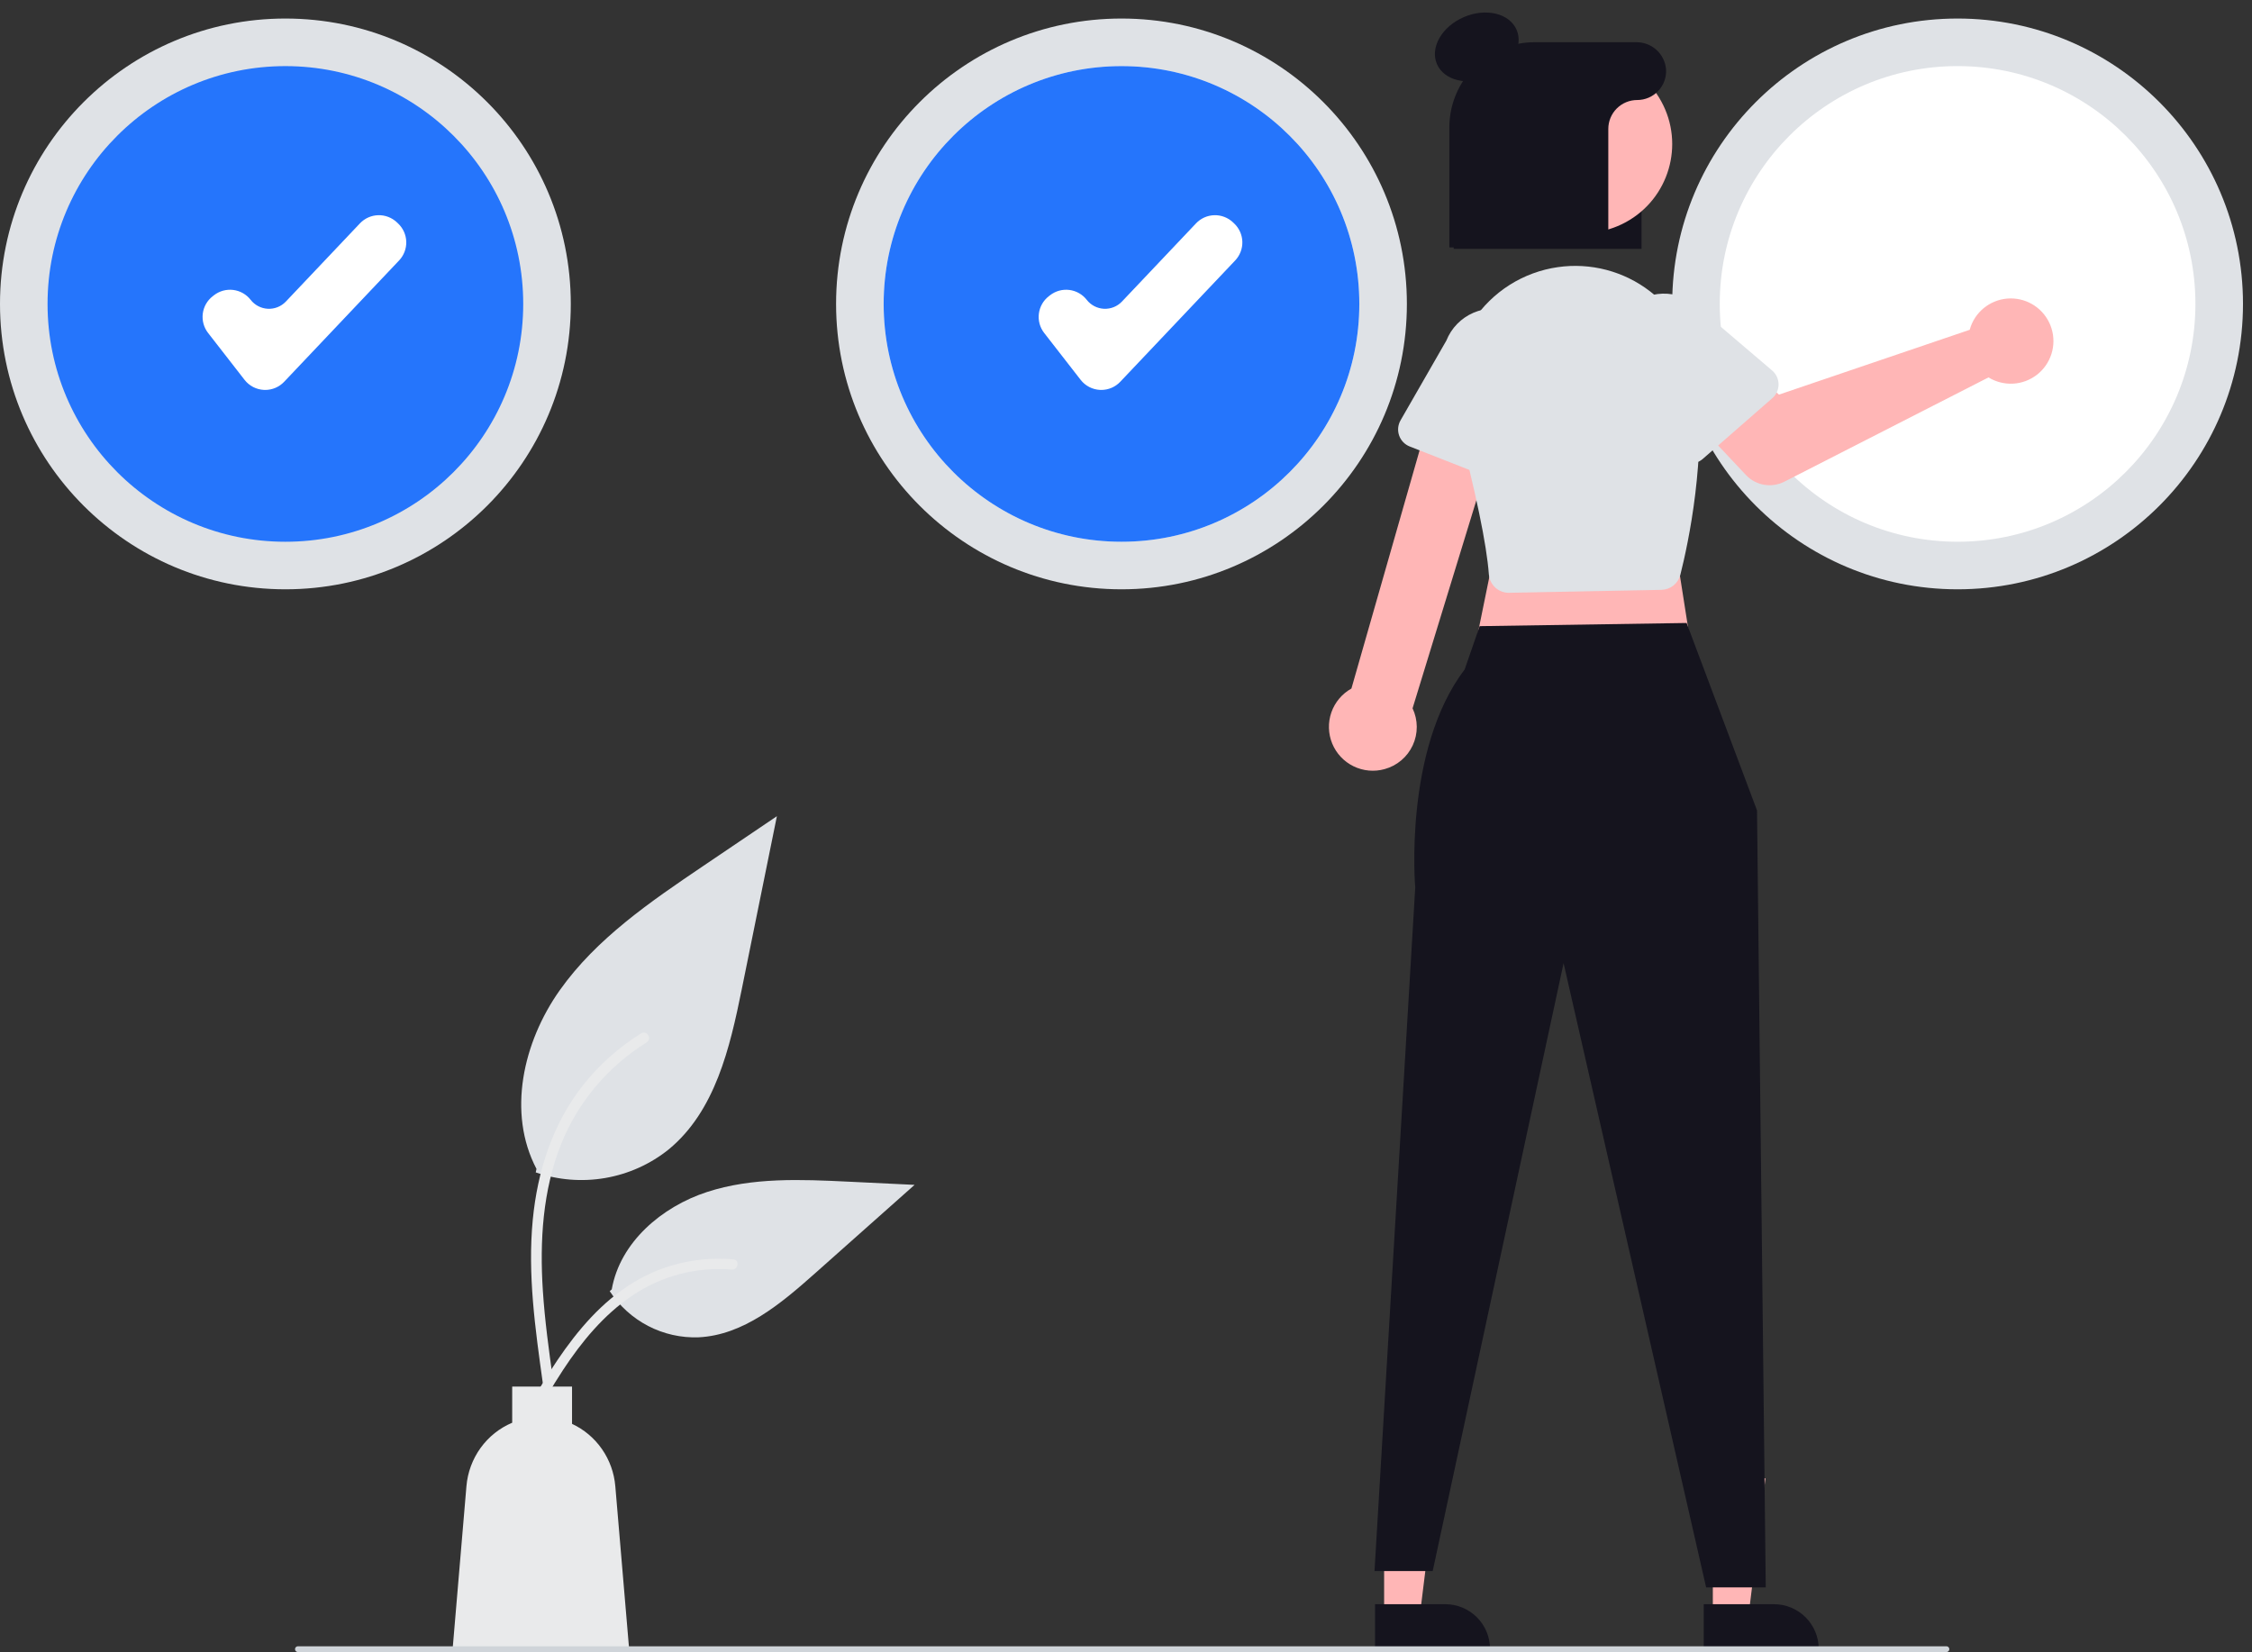 <svg width="229" height="168" viewBox="0 0 229 168" fill="none" xmlns="http://www.w3.org/2000/svg">
    <rect x="0" y="0" width="229" height="168" fill="#333333" stroke="none"/>
    <g clip-path="url(#clip0_2089_131486)">
        <path d="M29.021 59.927C45.049 59.927 58.043 46.934 58.043 30.906C58.043 14.878 45.049 1.885 29.021 1.885C12.993 1.885 0 14.878 0 30.906C0 46.934 12.993 59.927 29.021 59.927Z"
              fill="#DFE2E6"/>
        <path d="M29.02 55.092C42.377 55.092 53.205 44.264 53.205 30.907C53.205 17.55 42.377 6.723 29.02 6.723C15.664 6.723 4.836 17.55 4.836 30.907C4.836 44.264 15.664 55.092 29.02 55.092Z"
              fill="#2575FC"/>
        <path d="M114.041 59.927C130.069 59.927 143.062 46.934 143.062 30.906C143.062 14.878 130.069 1.885 114.041 1.885C98.013 1.885 85.019 14.878 85.019 30.906C85.019 46.934 98.013 59.927 114.041 59.927Z"
              fill="#DFE2E6"/>
        <path d="M114.042 55.092C127.399 55.092 138.226 44.264 138.226 30.907C138.226 17.55 127.399 6.723 114.042 6.723C100.685 6.723 89.857 17.55 89.857 30.907C89.857 44.264 100.685 55.092 114.042 55.092Z"
              fill="white"/>
        <path d="M114.042 55.092C127.399 55.092 138.226 44.264 138.226 30.907C138.226 17.55 127.399 6.723 114.042 6.723C100.685 6.723 89.857 17.55 89.857 30.907C89.857 44.264 100.685 55.092 114.042 55.092Z"
              fill="#2575FC"/>
        <path d="M111.986 39.653C111.943 39.653 111.9 39.652 111.856 39.65C111.474 39.631 111.1 39.53 110.76 39.354C110.42 39.177 110.123 38.929 109.888 38.627L106.178 33.857C105.746 33.3 105.552 32.595 105.64 31.896C105.727 31.197 106.088 30.561 106.644 30.128L106.777 30.024C107.334 29.592 108.039 29.398 108.739 29.485C109.438 29.573 110.074 29.934 110.507 30.49C110.716 30.759 110.981 30.979 111.283 31.136C111.585 31.293 111.918 31.383 112.258 31.4C112.598 31.416 112.938 31.359 113.254 31.232C113.57 31.105 113.855 30.912 114.089 30.664L121.622 22.713C121.862 22.459 122.15 22.256 122.468 22.113C122.787 21.971 123.131 21.893 123.48 21.884C123.829 21.874 124.176 21.934 124.502 22.059C124.828 22.183 125.126 22.371 125.379 22.611L125.502 22.728C126.014 23.213 126.312 23.881 126.331 24.585C126.35 25.29 126.088 25.973 125.604 26.485L113.915 38.823C113.667 39.085 113.368 39.294 113.036 39.437C112.704 39.579 112.347 39.653 111.986 39.653Z"
              fill="white"/>
        <path d="M199.062 59.927C215.09 59.927 228.084 46.934 228.084 30.906C228.084 14.878 215.09 1.885 199.062 1.885C183.034 1.885 170.041 14.878 170.041 30.906C170.041 46.934 183.034 59.927 199.062 59.927Z"
              fill="#DFE2E6"/>
        <path d="M199.061 55.09C212.418 55.09 223.246 44.262 223.246 30.905C223.246 17.549 212.418 6.721 199.061 6.721C185.705 6.721 174.877 17.549 174.877 30.905C174.877 44.262 185.705 55.09 199.061 55.09Z"
              fill="white"/>
        <path d="M26.966 39.653C26.923 39.653 26.88 39.652 26.837 39.65C26.454 39.631 26.08 39.53 25.74 39.354C25.401 39.177 25.103 38.929 24.868 38.627L21.158 33.857C20.726 33.3 20.533 32.595 20.62 31.896C20.707 31.197 21.069 30.561 21.624 30.128L21.758 30.024C22.314 29.592 23.02 29.398 23.719 29.485C24.418 29.573 25.054 29.934 25.488 30.49C25.697 30.759 25.961 30.979 26.264 31.136C26.566 31.293 26.898 31.383 27.238 31.4C27.579 31.416 27.918 31.359 28.235 31.232C28.55 31.105 28.835 30.912 29.07 30.664L36.602 22.713C36.843 22.459 37.13 22.256 37.449 22.113C37.767 21.971 38.111 21.893 38.46 21.884C38.809 21.874 39.156 21.934 39.482 22.059C39.808 22.183 40.106 22.371 40.36 22.611L40.483 22.728C40.994 23.213 41.293 23.881 41.312 24.585C41.331 25.29 41.069 25.973 40.584 26.485L28.895 38.823C28.647 39.085 28.348 39.294 28.017 39.437C27.685 39.579 27.328 39.653 26.966 39.653Z"
              fill="white"/>
        <path d="M147.822 25.304H166.924V8.691C166.904 7.662 166.477 6.684 165.737 5.969C164.997 5.255 164.004 4.863 162.975 4.879H156.625C151.771 4.879 147.822 8.692 147.822 13.377V25.304Z"
              fill="#15141E"/>
        <path d="M140.748 164.319L144.374 164.319L146.1 150.332L140.748 150.332L140.748 164.319Z" fill="#FFB6B6"/>
        <path d="M139.825 167.832L151.518 167.832V167.684C151.517 166.477 151.038 165.319 150.185 164.466C149.331 163.612 148.173 163.133 146.966 163.133L139.825 163.133L139.825 167.832Z"
              fill="#15141E"/>
        <path d="M174.174 164.319L177.8 164.319L179.525 150.332L174.173 150.332L174.174 164.319Z" fill="#FFB6B6"/>
        <path d="M173.249 167.832L184.941 167.832V167.684C184.941 166.477 184.462 165.319 183.608 164.466C182.755 163.612 181.597 163.133 180.39 163.133L173.248 163.133L173.249 167.832Z"
              fill="#15141E"/>
        <path d="M169.794 51.949L172.16 67.034L149.68 67.33L152.638 52.837L169.794 51.949Z" fill="#FFB6B6"/>
        <path d="M171.508 63.352L178.667 82.416L179.555 161.421H173.491L158.997 97.945L145.687 159.764H139.771L143.912 90.254C143.912 90.254 142.691 76.303 148.941 68.07L150.462 63.675L171.508 63.352Z"
              fill="#15141E"/>
        <path d="M140.797 78.212C141.423 78.041 142.003 77.736 142.498 77.316C142.993 76.897 143.39 76.374 143.661 75.785C143.933 75.195 144.071 74.554 144.067 73.905C144.064 73.256 143.918 72.616 143.64 72.03L153.203 40.851L146.169 39.457L137.422 70.019C136.469 70.551 135.743 71.414 135.383 72.445C135.023 73.477 135.054 74.604 135.47 75.614C135.886 76.624 136.658 77.446 137.64 77.925C138.622 78.404 139.745 78.506 140.797 78.212Z"
              fill="#FFB6B6"/>
        <path d="M153.453 60.282L168.948 59.983C169.391 59.973 169.819 59.819 170.166 59.543C170.513 59.268 170.759 58.886 170.869 58.456C171.699 55.167 173.527 46.596 172.558 38.059C172.366 36.405 171.845 34.806 171.025 33.357C170.205 31.908 169.103 30.638 167.783 29.623C166.464 28.607 164.954 27.867 163.344 27.445C161.733 27.023 160.054 26.929 158.407 27.167C156.669 27.416 155.003 28.03 153.518 28.968C152.034 29.906 150.765 31.147 149.794 32.61C148.823 34.073 148.172 35.725 147.884 37.457C147.597 39.189 147.679 40.963 148.125 42.661C150.075 50.068 151.177 55.368 151.399 58.412C151.432 58.852 151.608 59.27 151.901 59.6C152.193 59.931 152.586 60.157 153.019 60.244C153.147 60.269 153.278 60.282 153.409 60.282C153.424 60.282 153.438 60.282 153.453 60.282Z"
              fill="#DFE2E6"/>
        <path d="M200.524 32.892C200.431 33.1 200.355 33.316 200.295 33.537L180.899 40.128L177.151 36.854L171.47 41.864L177.542 48.306C178.032 48.826 178.679 49.173 179.383 49.295C180.088 49.417 180.813 49.307 181.45 48.982L202.205 38.38C202.956 38.84 203.829 39.061 204.708 39.014C205.587 38.966 206.431 38.651 207.127 38.112C207.824 37.573 208.339 36.835 208.605 35.995C208.872 35.156 208.876 34.256 208.618 33.414C208.361 32.572 207.852 31.828 207.162 31.282C206.471 30.736 205.63 30.413 204.752 30.357C203.873 30.3 202.998 30.512 202.243 30.965C201.487 31.418 200.888 32.09 200.524 32.892Z"
              fill="#FFB6B6"/>
        <path d="M180.857 39.081C180.856 38.813 180.797 38.55 180.684 38.308C180.571 38.066 180.408 37.85 180.204 37.677L173.102 31.628C172.203 30.598 170.933 29.966 169.569 29.872C168.206 29.777 166.86 30.227 165.828 31.124C164.796 32.02 164.161 33.289 164.063 34.652C163.966 36.016 164.412 37.362 165.306 38.397L170.364 46.272C170.508 46.497 170.699 46.688 170.924 46.832C171.149 46.977 171.402 47.071 171.667 47.108C171.931 47.146 172.2 47.126 172.457 47.05C172.713 46.974 172.949 46.844 173.151 46.668L180.221 40.492C180.423 40.316 180.584 40.099 180.693 39.856C180.803 39.612 180.859 39.348 180.857 39.081Z"
              fill="#DFE2E6"/>
        <path d="M153.632 48.75C153.869 48.626 154.076 48.452 154.239 48.24C154.402 48.029 154.517 47.785 154.577 47.524L156.677 38.434C157.177 37.162 157.153 35.744 156.608 34.49C156.064 33.236 155.045 32.249 153.774 31.746C152.504 31.242 151.085 31.263 149.83 31.804C148.575 32.345 147.585 33.361 147.078 34.631L142.416 42.747C142.283 42.978 142.202 43.236 142.177 43.502C142.153 43.768 142.186 44.036 142.274 44.288C142.363 44.54 142.504 44.77 142.69 44.963C142.875 45.155 143.1 45.305 143.349 45.403L152.087 48.836C152.335 48.933 152.602 48.976 152.869 48.962C153.136 48.947 153.396 48.875 153.632 48.75Z"
              fill="#DFE2E6"/>
        <path d="M146.114 6.505C145.397 4.825 146.631 2.688 148.87 1.732C151.11 0.775 153.507 1.361 154.224 3.041C154.942 4.72 153.708 6.858 151.468 7.814C149.229 8.771 146.832 8.185 146.114 6.505Z"
              fill="#15141E"/>
        <path d="M153.062 18.99C150.666 14.608 152.277 9.113 156.66 6.717C161.043 4.321 166.538 5.932 168.933 10.314C171.329 14.697 169.719 20.192 165.336 22.588C160.953 24.984 155.458 23.373 153.062 18.99Z"
              fill="#FFB6B6"/>
        <path d="M156.038 4.293H166.382C167.141 4.283 167.875 4.561 168.437 5.069C169 5.578 169.349 6.281 169.415 7.036C169.442 7.438 169.386 7.841 169.251 8.22C169.116 8.599 168.904 8.946 168.629 9.24C168.354 9.533 168.022 9.768 167.653 9.928C167.283 10.088 166.885 10.171 166.483 10.171C165.704 10.171 164.956 10.48 164.405 11.031C163.854 11.583 163.544 12.33 163.544 13.11V25.158H147.381V12.95C147.381 11.813 147.605 10.687 148.04 9.637C148.475 8.587 149.113 7.633 149.917 6.829C150.72 6.025 151.675 5.387 152.725 4.952C153.775 4.517 154.901 4.293 156.038 4.293Z"
              fill="#15141E"/>
        <path d="M54.477 119.222C56.746 120.005 59.181 120.201 61.55 119.792C63.918 119.382 66.138 118.381 67.998 116.885C72.734 112.983 74.219 106.555 75.427 100.604C76.618 94.736 77.809 88.868 79 83L71.519 88.056C66.139 91.692 60.637 95.445 56.912 100.712C53.187 105.979 51.561 113.168 54.554 118.867"
              fill="#DFE2E6"/>
        <path d="M55.19 140.608C54.426 135.127 53.641 129.576 54.176 124.036C54.652 119.116 56.176 114.31 59.278 110.37C60.925 108.283 62.928 106.494 65.199 105.085C65.791 104.717 66.336 105.641 65.746 106.008C61.818 108.454 58.779 112.065 57.068 116.322C55.179 121.056 54.876 126.216 55.201 131.245C55.398 134.286 55.816 137.307 56.236 140.324C56.269 140.461 56.248 140.604 56.178 140.726C56.108 140.848 55.993 140.94 55.857 140.981C55.718 141.018 55.571 141 55.446 140.93C55.321 140.86 55.229 140.745 55.19 140.608Z"
              fill="#E9EAEB"/>
        <path d="M62 131.3C62.979 132.797 64.324 134.016 65.906 134.838C67.488 135.66 69.254 136.058 71.033 135.993C75.606 135.775 79.418 132.562 82.85 129.512L93 120.49L86.282 120.166C81.451 119.933 76.496 119.716 71.894 121.216C67.293 122.716 63.049 126.325 62.208 131.12"
              fill="#DFE2E6"/>
        <path d="M53.069 144.291C56.645 137.979 60.793 130.963 68.204 128.721C70.264 128.099 72.425 127.877 74.57 128.065C75.245 128.123 75.077 129.162 74.402 129.104C70.808 128.807 67.22 129.754 64.243 131.786C61.379 133.731 59.149 136.435 57.261 139.303C56.105 141.06 55.069 142.891 54.033 144.72C53.702 145.304 52.734 144.883 53.069 144.291Z"
              fill="#E9EAEB"/>
        <path d="M47.431 151.131C47.55 149.727 48.047 148.383 48.868 147.245C49.688 146.108 50.801 145.22 52.084 144.68V141H58.169V144.795C59.389 145.363 60.439 146.248 61.212 147.361C61.985 148.474 62.454 149.775 62.569 151.131L64 168H46L47.431 151.131Z"
              fill="#E9EAEB"/>
        <path d="M197.929 168H30.294C30.216 168 30.141 167.969 30.086 167.914C30.031 167.859 30 167.784 30 167.706C30 167.628 30.031 167.553 30.086 167.498C30.141 167.443 30.216 167.412 30.294 167.412H197.929C198.007 167.412 198.081 167.443 198.136 167.498C198.192 167.553 198.222 167.628 198.222 167.706C198.222 167.784 198.192 167.859 198.136 167.914C198.081 167.969 198.007 168 197.929 168Z"
              fill="#CFD4D9"/>
    </g>
    <defs>
        <clipPath id="clip0_2089_131486">
            <rect width="228.637" height="168" fill="white"/>
        </clipPath>
    </defs>
</svg>
